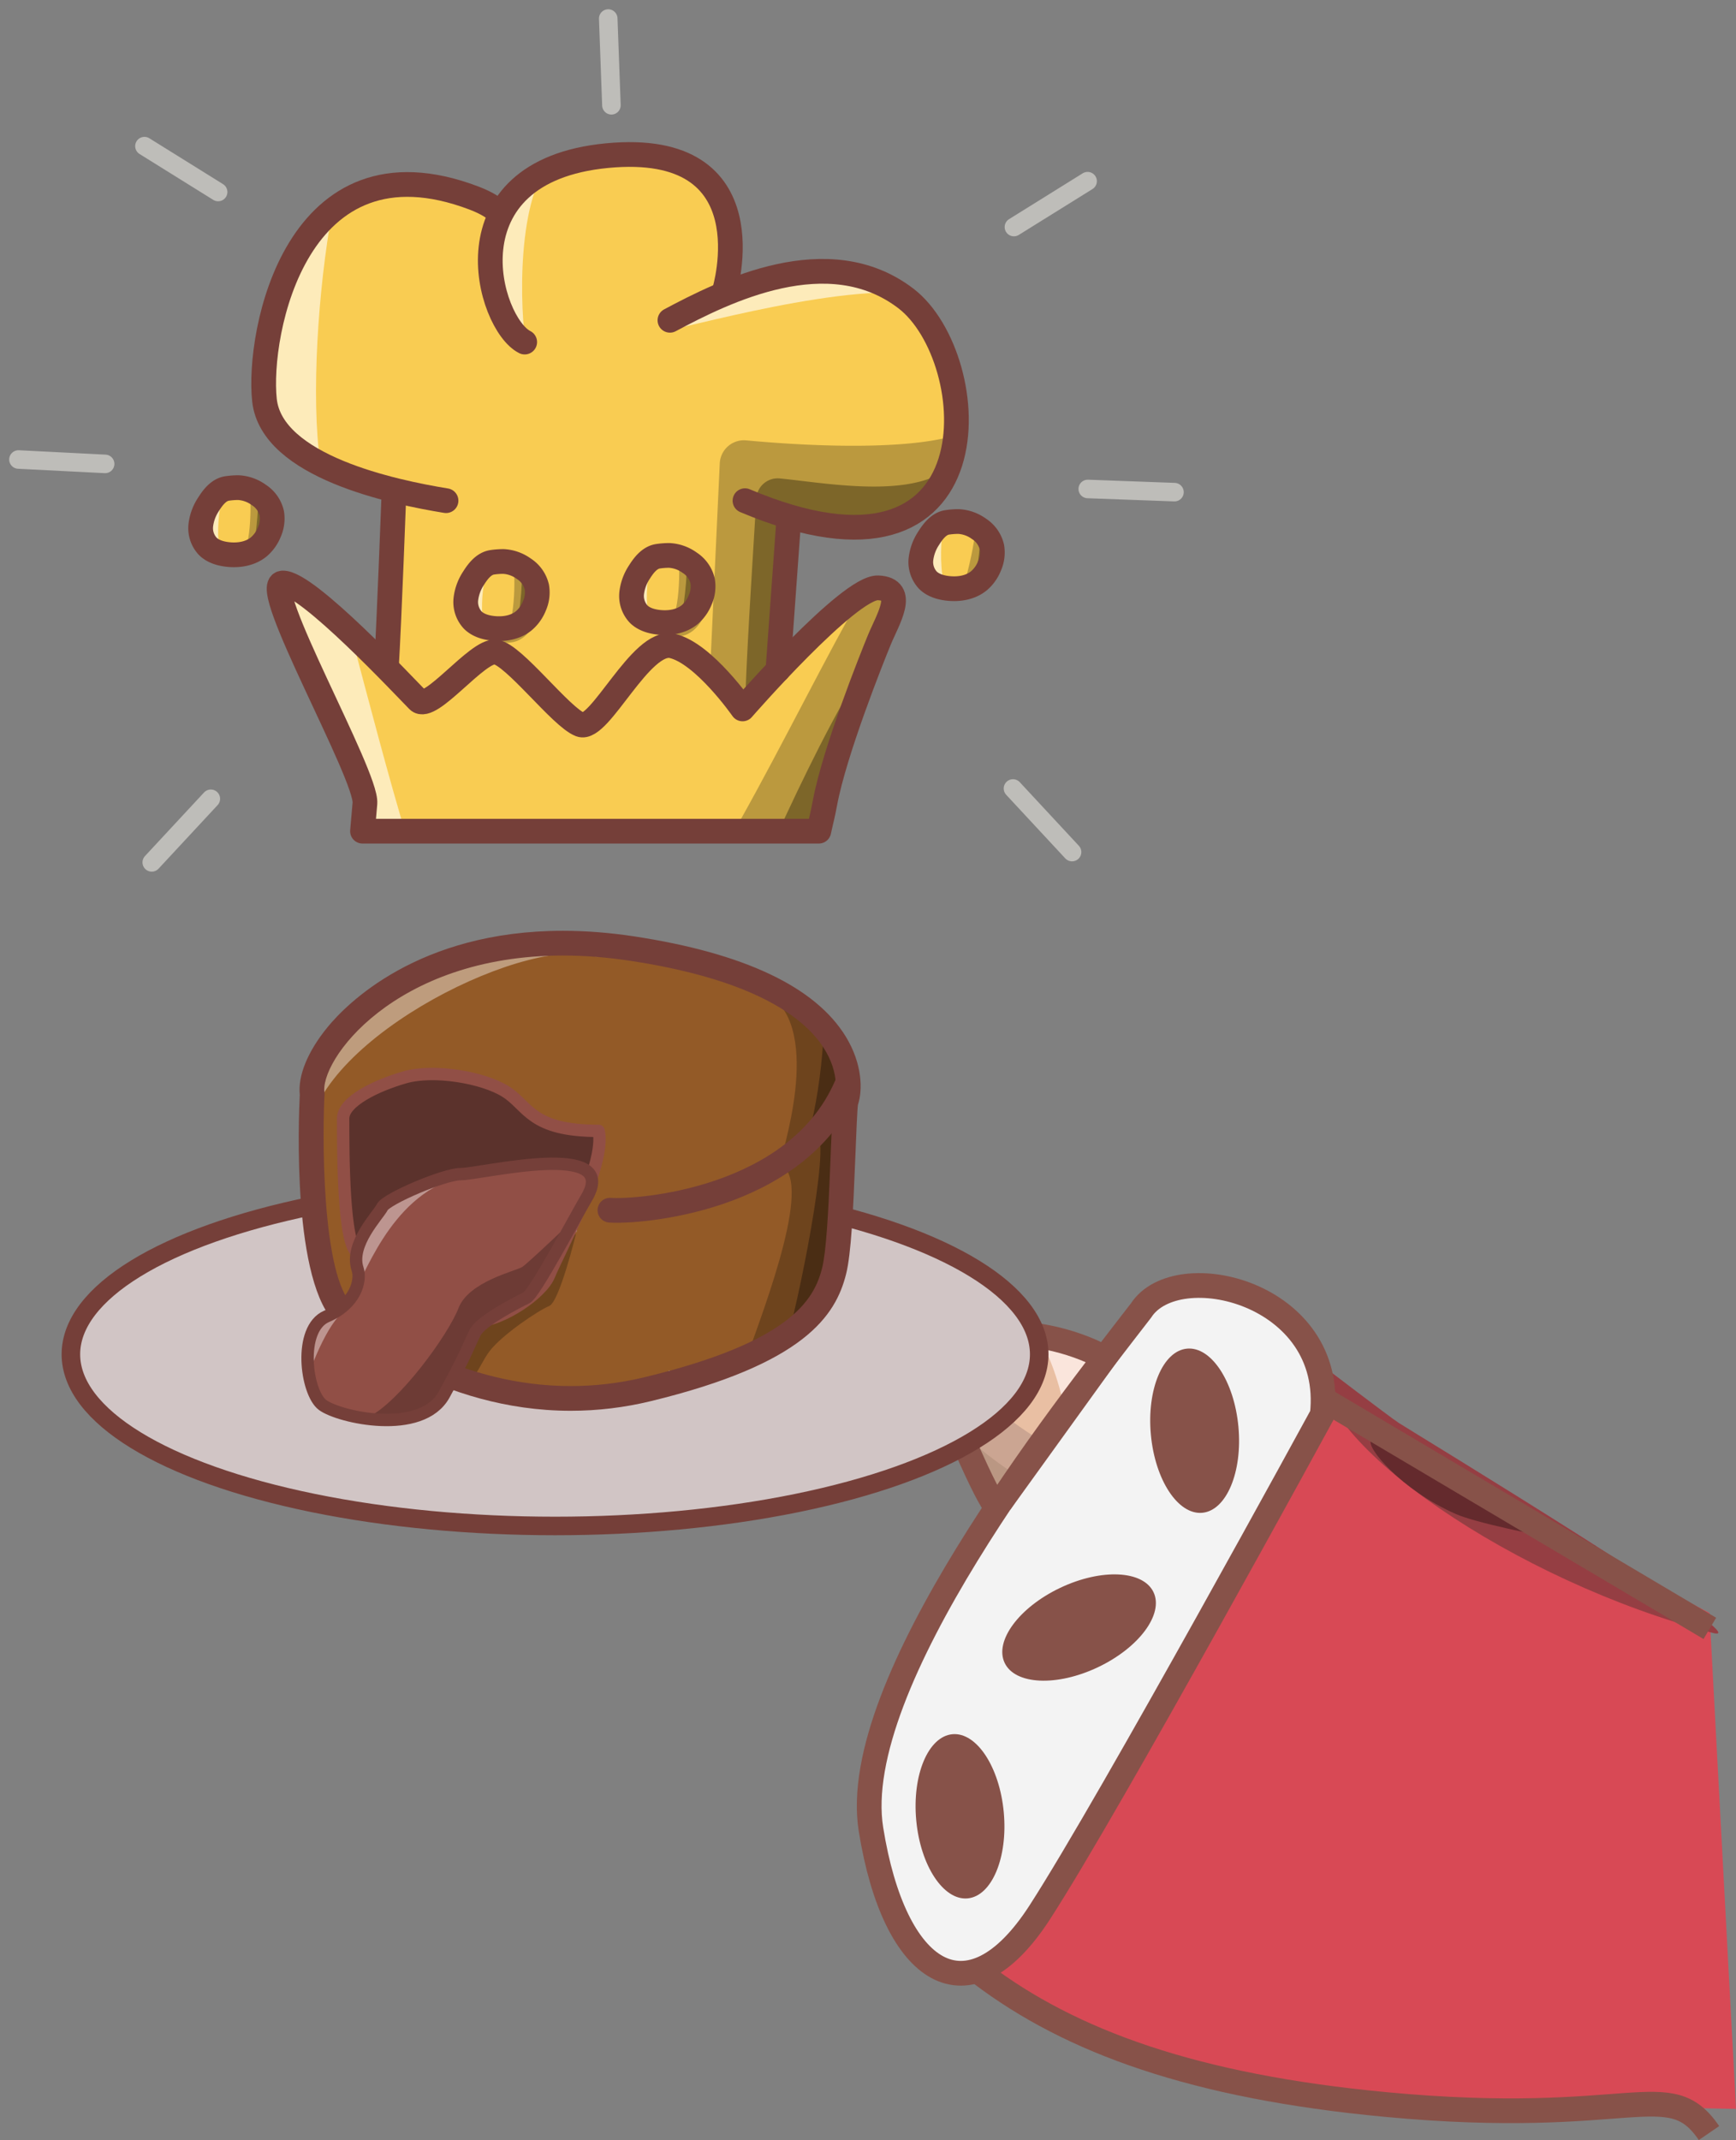 <svg xmlns="http://www.w3.org/2000/svg" xmlns:xlink="http://www.w3.org/1999/xlink" width="842.608" height="1038.454" viewBox="0 0 842.608 1038.454"><rect x="0" y="0" width="842.608" height="1038.454" fill="#808080" stroke="none"/><defs><clipPath id="a"><path d="M966.762,1464.678c6.929-3.1,13.164-.7,19.921-.529a16.734,16.734,0,0,1,15.867-1.512,22.631,22.631,0,0,1,13.186,6.152c8.173,7.649,16.5-5.642-3.542,29.382-.74,1.29-2.7,1.261-4.048,1.891a18.788,18.788,0,0,1-1.547,1.92l-.829.877a17.182,17.182,0,0,1-6.681,4.3l-.018.131a20.958,20.958,0,0,1-1.758,5.513,21.338,21.338,0,0,1-2.269,5.291c-9.913,16.47-26.433,37.821-34.47-6.912-.489-.8-.882-1.447-1.005-1.692a27.507,27.507,0,0,1-3.089-10.823c-.032-.285-.005-.574-.023-.861a38.306,38.306,0,0,1-1.2-3.831C952.634,1482.781,955.406,1469.764,966.762,1464.678Z" fill="none"/></clipPath><clipPath id="b"><ellipse cx="235" cy="83.296" rx="235" ry="83.296" transform="translate(526 1387.409)" fill="#d1c5c5" stroke="#753f39" stroke-miterlimit="10" stroke-width="9"/></clipPath><clipPath id="c"><path d="M1428.9,1102.082c5.679-15.644-4.134-33.974-16.523-44.434-7.28-10.752-19.006-18.247-31.626-23.412-18.455-7.555-38.33-10.549-58.073-12.449a15.39,15.39,0,0,0-6.614-1.649c-4.084-.1-8.173-.064-12.26.078-13.548-.753-27.231-.264-39.917,4.5a19.288,19.288,0,0,0-3.089,1.5c-2.107.519-4.208,1.059-6.3,1.643a14.124,14.124,0,0,0-1.495.512,26.526,26.526,0,0,0-10.44,2.246c-13.023-.729-24.481,6.453-32.064,16.663-.174.235-.318.483-.467.73a13.281,13.281,0,0,0-2.942.506,38.092,38.092,0,0,0-15.736,9.632c-1.6,1.544-3.089,3.206-4.67,4.773q-.827.822-1.689,1.61c.083-.144-1.382.93-2.008,1.279-5.995,3.339-8.569,10.808-6.768,17.2a7.14,7.14,0,0,0-2.385,1.945c-11.558,14.738-7.635,32.772-6,50.063,1.647,17.373,2.368,35.49,9.076,51.82,2.051,4.993,6.643,8.54,12.3,6.985,4.724-1.3,9.049-7.275,6.985-12.3-5.594-13.619-6.622-28.152-8-42.649-.722-7.61-1.508-15.218-2.156-22.835-.431-5.06-1.518-12.546,1.928-16.941a13.179,13.179,0,0,0,2.592-5.453,15.426,15.426,0,0,0,7.561-1.932,42.094,42.094,0,0,0,7.65-5.611,17.781,17.781,0,0,0,1.92-.3,110.106,110.106,0,0,1,55.72,2.57,16.431,16.431,0,0,0,6.681,8.8l.377.261a12.3,12.3,0,0,0,6.916,2.126c.567.368,1.131.738,1.7,1.1a39.445,39.445,0,0,0,9.787,4.527,58.515,58.515,0,0,0,11.374,1.72c1.473.132,2.992.141,4.46.35-.307.021,2.632.779.962.067a23.3,23.3,0,0,0,4.8,1.485,136.8,136.8,0,0,1,2.414,13.5,13.861,13.861,0,0,0-1.663,3.745c-1.754,6.384-3.616,12.752-5.306,19.157a10.582,10.582,0,0,0-2.5,3.439,44.481,44.481,0,0,0-3.153,10.326,14.049,14.049,0,0,0-2.818,2.191,32.836,32.836,0,0,0-9.305,18.066c-.49.72-.979,1.44-1.461,2.164a50.33,50.33,0,0,0-5.074,9.649c-.313.155-.618.334-.926.5a15.306,15.306,0,0,0-13.978.465c-7.1,3.807-13.654,8.1-18.486,14.668a26.035,26.035,0,0,0-4.55,10.012c-1.648,7.825,1.11,14.356,7.7,18.9a12.586,12.586,0,0,0,6.791,2.255,23.286,23.286,0,0,0,16.128,4.623c8.082-.66,16.154-1.5,24.228-2.255,8.99-.836,15.955-2.175,23.077-7.836a17.153,17.153,0,0,0,12.042.376,22.7,22.7,0,0,0,11.654-6.445,23.5,23.5,0,0,0,14.023,4.857,22.9,22.9,0,0,0,18.332-9.013,43.412,43.412,0,0,0,11.023-2.418c9.315-3.5,23.715-14.338,27.1-25.639a13.342,13.342,0,0,0,4.512-4.828c4.042-7.445,4.809-15.272,3.8-23.551-.166-1.366-1-8.121-.567-4.273-.16-1.415-.344-2.828-.425-4.25q-.089-1.378-.068-2.759c.143-.59.284-1.18.413-1.772,4.545-7.858,5.326-15.643,5.567-24.588.225-8.376.032-16.75-.474-25.111C1428.654,1102.665,1428.79,1102.387,1428.9,1102.082Z" fill="#935a27"/></clipPath><clipPath id="d"><path d="M1305.128,1142.521C1322,1114,1254.075,1131,1244,1131c-8,0-36,12-38,16s-16,18-12,30c1.9,5.692-1,17-15,23s-10,37-2,43,48,15,59-5,12-24,15-30,21-15,25-17S1299.941,1151.289,1305.128,1142.521Z" fill="#914f46" stroke="#753f39" stroke-miterlimit="10" stroke-width="6"/></clipPath><clipPath id="e"><path d="M970.592,1068.768a20.27,20.27,0,0,0-5.012-2.865,6.415,6.415,0,0,0-2.356-2.906c-4.59-3.216-11.621-1.28-14.212,3.574a6.133,6.133,0,0,0-.436,4.606,13.151,13.151,0,0,0-1.75,3.53,3.967,3.967,0,0,0-.617.569c-.146.172-.28.345-.411.517-3.322,1.884-5.285,5.643-2.753,9.77a5.965,5.965,0,0,0,2.133,2.073,7.542,7.542,0,0,0,.839,2.57c1.71,3.1,5.238,4.363,8.582,4.572,6.882.431,14.039-2.447,17.914-8.286C976.268,1080.834,976.181,1073.066,970.592,1068.768Z" fill="#f9cc52"/></clipPath><clipPath id="f"><path d="M625.611,1065.491a11.735,11.735,0,0,0-.964-8.978,9.4,9.4,0,0,0-1.157-1.584,10.45,10.45,0,0,0-2.7-3.312,11.7,11.7,0,0,0-3.807-2.086,9.872,9.872,0,0,1-1.462-1.848c-2-3.3-7.819-3.954-9.638,0-.217.472-.407.93-.581,1.384-5.168.1-9.71,2.473-11.313,8.521a5.142,5.142,0,0,0,.975,4.81,4.5,4.5,0,0,0,.595,4.094,7.231,7.231,0,0,0,.26,3.542,6.114,6.114,0,0,0,.108,2.747c1.536,5.588,9.541,7.06,14.223,5.227a9.449,9.449,0,0,0,1.039-.485,21.677,21.677,0,0,0,3.337-.552,5.141,5.141,0,0,0,3.944-.692,34.614,34.614,0,0,0,6.01-4.581A5.588,5.588,0,0,0,625.611,1065.491Z" fill="#f9cc52"/></clipPath><clipPath id="g"><path d="M921.038,1094.741a6.9,6.9,0,0,0-6.169,2.589,7.549,7.549,0,0,0-6.024,1.656,121.918,121.918,0,0,0-10.278,8.989,6.582,6.582,0,0,0-1.93,4.347,16.3,16.3,0,0,0-9.73,11.136c-.5.348-.986.718-1.465,1.117a74.465,74.465,0,0,0-8.039,7.845,13.315,13.315,0,0,0-4.611,3.311,29.409,29.409,0,0,0-5.181,7.714c-.644.688-1.323,1.34-2.026,1.968-3.019,2.7-6.315,5.126-9.506,7.626a78.28,78.28,0,0,0-7.715-8.834c-.6-.581-1.21-1.14-1.82-1.7-.005-.033-.009-.067-.014-.1a18.707,18.707,0,0,0-2.1-5.144,17.757,17.757,0,0,0-7.469-6.746,22.836,22.836,0,0,0-6.241-4.679,20.2,20.2,0,0,0-15.133-1.41,17.972,17.972,0,0,0-8.057,5.048,10.755,10.755,0,0,0-2.748,3.819,18.7,18.7,0,0,0-2.329,3.23,14.992,14.992,0,0,0-1.16,2.434,21.148,21.148,0,0,0-3.184,3.927c-1.968,3.049-3.727,6.2-5.657,9.264a12.32,12.32,0,0,0-6.748,3.983,71.078,71.078,0,0,1-5.252,6.043c-.371-.109-.746-.2-1.122-.287a15.846,15.846,0,0,0-8.226-7.113,26.078,26.078,0,0,0-9.827-9.485,22.036,22.036,0,0,0-12.868-11.37,12.224,12.224,0,0,0-1.75-2.038c-6.847-6.285-15.558-5.635-22.432,0-5.4,4.429-11.47,8.566-15.949,13.953-.381.458-.753.927-1.161,1.362-.017.019-.037.034-.054.053-.983.485-1.948,1.228-2.9,1.718-1.425.735-2.805,1.509-4.142,2.341-.268-.452-.555-.9-.87-1.354a66.66,66.66,0,0,0-6.59-8.244,19.352,19.352,0,0,0-5.9-4.166,20.272,20.272,0,0,0-4.921-4.135c-.052-.281-.1-.562-.152-.831-.385-2.207-1.839-4.161-4.079-4.31-4.565-.3-5.287-5.874-7.222-9.6-.36-.694-1.437-.55-2.153-.745a6.377,6.377,0,0,0-1.555-2.038,92.334,92.334,0,0,0-8.371-6.6,5.111,5.111,0,0,0-.876-.483c-1.99-2.081-4.063-4.1-6.06-6.152a6.573,6.573,0,0,0-3-1.834,12.056,12.056,0,0,0-2.2-1.662,1.721,1.721,0,0,0-.337-.172c-.177-.177-.342-.371-.494-.533l-.2-.207c-.125-.151-.328-.392-.379-.463-.064-.087-.123-.177-.187-.265-.2-2.774-4.812-3.295-7.507-3.909-3.746-.854-4.562-1.084-5.781,2.5-1.165,3.43.4,6.65,2.431,9.333a21.387,21.387,0,0,0,2.8,3.284c.49.43-.57,2.117-.042,2.505.847,2.26.96,3.6,1.763,5.874.531,3.113,3.812,5.653,5.438,8.5a6.666,6.666,0,0,0,.676.967c.3.82.6,1.638.888,2.459a7.937,7.937,0,0,0,1.685,2.78,13.535,13.535,0,0,0,.528,5.538,17.016,17.016,0,0,0,3.922,6.667,18.246,18.246,0,0,0,2.124,5.443c1.373,2.335,1.911,4.845,3.538,7.009.882,1.173,1.45,2.928,2.349,4.112-.012.355-.016,1.4,0,1.762.2,4.414,3.565,6.906,6.506,9.814l.343.508a68.4,68.4,0,0,0,6.788,18.494c.227.432-.953,1.3-.712,1.733.243,1.747.375,1.63,1.175,3.524.156.372-.177,1.414,0,1.763-.43.429,1.1.421.816,1.015-1.379,2.93.1,5.62-.946,8.763-1.633,4.908,5.908,5.546,9.317,4.13.116.074.224.157.346.224a8.231,8.231,0,0,0,6.2.873c.191.059.382.119.573.177a17.027,17.027,0,0,0,3.374.561,11.338,11.338,0,0,0,3.784-.552c.118-.037,1.621-.829,2.634-1.277a3.5,3.5,0,0,0,.4.182c1.566.614,3.872.251,5.456,0a31.656,31.656,0,0,1,5.695-.657c4.76.075,9.465,1.243,14.237,1.008,2.19-.108,4.578-1.03,6.692-1a13.372,13.372,0,0,1,2,.541,12.371,12.371,0,0,0,5.448-.125,5.74,5.74,0,0,0,2.458-1.232c1.871-.057,2.981,1.265,4.95.882,1.565-.306,1.4.991,2.937.587.264,0,.847-1.152,1.175-1.175-.191-.007,1.355.027,1.175,0h0c-.16-.078-.01-.1,0,0,.175,1.633,1.093.026,1.175,0,.3-.022.559,1.771.588,1.762-.149.045,1.365-1.177,1.175-1.174.723.157-.139,2.2.587,2.349,2.74.546,5.482-3.653,8.276-3.521,5.333.25,9.229,2.717,14.635,1.759,3.059,1.438,7.944-.884,11.825-.581,2.283.178,4.911,1.58,6.974.581,2.388-.1,3.57-.7,5.875-1.175,6.77,1.57,14.238,1.268,21.326.316,2.771-.372,5.308,1.375,8.047.859a18.173,18.173,0,0,0,12.924,0c.507-.048,1.682.646,2.35.587a46.883,46.883,0,0,0,5.288,0,12.832,12.832,0,0,0,5.287,0c.947-.126,1.432.765,2.35.588.883.008,2.056-.562,2.937-.588.042,0,.558,1.73.587-1.174.651.14.529,1.037,1.175,1.174,2.617.556,5.5-1.473,8.175-1.333a17.08,17.08,0,0,0,2.477-.1c.358-.033.653-.048.909-.057a15.729,15.729,0,0,0,5.53.117,6.174,6.174,0,0,0,5.094,2.366c5.632,0,7.616-5.667,5.953-9.661a14.94,14.94,0,0,0,2.306-7.118,12.963,12.963,0,0,0,2.272-5.117c.267-1.348.685-2.612,1.046-3.931.031-.114.058-.214.082-.306,1.285-2.776,2.533-5.564,3.722-8.383,2.3-5.451,2.87-11.383,4.732-17,.738-2.226,2.3-4.19,1.851-6.5,3.133-2.394,3.06-7.037,4.024-10.536,1.008-3.661,2.973-5.884,1.931-9.265a15.248,15.248,0,0,0,1.73-3.177,9.24,9.24,0,0,0,1.1-3.437,16.93,16.93,0,0,1,.828-3.472,25.656,25.656,0,0,0,2.275-5.189,6.531,6.531,0,0,0,.3-1.843q3.193-7.141,6.595-14.187C930.79,1099.862,926.927,1093.023,921.038,1094.741Zm-75.6,46.7c-.843-.943-1.293-2.148,0,0Z" fill="#f9cc52"/></clipPath><clipPath id="h"><path d="M958.926,1002.314a36.335,36.335,0,0,0-4.545-16.113c-.329-.622-.688-1.225-1.05-1.827-.165-.719-.314-1.445-.472-2.179a41.933,41.933,0,0,0-4.077-10.761c-2.683-5-6.829-9.363-10.94-13.259a75.691,75.691,0,0,0-13.555-10.558c-7.182-4.193-13.837-5.561-21.938-6.589l-6.95.934-.015.007a28.433,28.433,0,0,0-4.938-.048,110.04,110.04,0,0,0-17.112,2.673,94.164,94.164,0,0,0-21.536,8.355c-.38-.288-.761-.581-1.142-.863q-2.083-1.538-4.173-3.068a33.5,33.5,0,0,0,1.374-14.229,29.269,29.269,0,0,0,1.459-7.972,31.623,31.623,0,0,0-.853-8.7,21.3,21.3,0,0,0-.982-7.167,29.094,29.094,0,0,0-12.014-15.624c-5.107-3.491-10.038-7.139-16.172-8.763a34.045,34.045,0,0,0-12.115-1.126c-.171.017-.34.04-.511.059a40.03,40.03,0,0,0-10.862-2.214c-7.552-.542-17.718,1.934-24.512,6.864-.465.077-.929.152-1.395.234-8.333,1.474-15.5,5.946-21.8,11.393-2.584,2.236-4.909,4.722-7.433,7.01l-.014.008a25.914,25.914,0,0,0-11.8-1.313l1.982-.266a25.772,25.772,0,0,1-2.664.13c-5.078-1.316-9.829-3.567-14.727-5.492a50,50,0,0,0-8.333-2.564c-4.657-.942-9.675-1.824-14.47-1.5-11.282.751-21.453,4.746-29.539,12.831-1.937,1.937-3.571,4.137-5.312,6.238a32.536,32.536,0,0,0-10.917,9.825,34.8,34.8,0,0,0-8.639,9.129c-3.834,6.01-4.227,12.5-4.818,19.178-1.3,6.571-3.531,12.914-4.887,19.482-2.149,10.411-2.838,21.03-.061,31.422a47.055,47.055,0,0,0,22.275,28.686,97.8,97.8,0,0,0,26.586,9.658,128.591,128.591,0,0,0,13.027,2.133,7.147,7.147,0,0,0-.4,2.278c-.146,9.034-.293,18.084-1.242,27.076-.954,9.052-3.52,17.875-3.865,27a5.837,5.837,0,0,0,3.288,5.784,7.4,7.4,0,0,0-.215,9.5,41.71,41.71,0,0,1-1.692,10.438c-1.15,3.462,1.332,7.379,4.719,8.31.074.021.148.031.222.049.175.478.351.952.514,1.409a10.476,10.476,0,0,0,3.581,5.226,11.477,11.477,0,0,0,1.131.828c.331.342,1.487,1.582.731.589,2.134,2.8,5.92,4.567,9.244,2.424a6.935,6.935,0,0,0,1.168-.968,5.618,5.618,0,0,0,1.694-.891l20.3-15.375c2.569-1.946,5.141-3.96,7.847-5.713,1.554,1.181,3,2.588,4.6,3.711,3.885,2.741,7.836,5.394,11.753,8.09a5.13,5.13,0,0,0,.479.291,7.3,7.3,0,0,0,2.059,1.968c1.406.914,2.353,3.167,3.322,4.554a52.9,52.9,0,0,0,5.758,7.133,35.189,35.189,0,0,0,9.519,6.72c2.13,3.507,7.769,5.154,10.831,1.625l1.051-1.211a7.583,7.583,0,0,0,1.692-3.305c.088-.076.227-.2.5-.445.527-.488,1.041-.984,1.581-1.458q.4-.344.811-.67l.123-.092c2.685-2.063,5.584-3.924,7.972-6.345,2.814-2.853,3.9-5.774,5.563-9.319,1.568-3.34,5.214-5.923,7.452-8.844.024-.031.042-.064.066-.1a22.332,22.332,0,0,0,6.661-2.3,18.188,18.188,0,0,0,1.716-1.236c.09-.07.325-.226.567-.392a7.385,7.385,0,0,1,.734-.084,19.053,19.053,0,0,1,2.055.063,27.888,27.888,0,0,1,7.7,2.093c1.285.522,2.542,1.124,3.782,1.756.739.777,1.482,1.549,2.265,2.274.889.822,1.89,1.467,2.794,2.27.517.459-.385-.627.288.178a56.879,56.879,0,0,0,3.977,4.9c.623,1.024,1.281,2.028,2,3,.934,1.255,3.622,3.77,4.362,5.231.771,6.818,10.217,8.78,13.083,1.335a23.593,23.593,0,0,1,2.44-4.446,4.878,4.878,0,0,0,.3-.526c.107-.053.215-.1.321-.158a18.405,18.405,0,0,0,7.792-7.572c1.818-3.7,1.42-7.7.209-11.477.419-2.7.682-5.444,1.016-8.028a98.017,98.017,0,0,0,.058-26.239q3.342-13.314,5.806-26.829a43.217,43.217,0,0,0,11.082,2.008c2.788.586,5.581,1.135,8.382,1.6,5.593.926,10.877,1.633,16.316.923,6.422.978,13.836-.926,19.058-3.993a30.261,30.261,0,0,0,8.334-7.189,57.512,57.512,0,0,0,10.946-20.38,83.224,83.224,0,0,0,2.4-11.76,60.61,60.61,0,0,0,.83-9.671A29.994,29.994,0,0,0,958.926,1002.314Z" fill="#f9cc52"/></clipPath><clipPath id="i"><path d="M753.68,1102.127a11.739,11.739,0,0,0-.965-8.978,9.346,9.346,0,0,0-1.157-1.584,10.449,10.449,0,0,0-2.7-3.312,11.7,11.7,0,0,0-3.807-2.086,9.874,9.874,0,0,1-1.462-1.848c-2-3.3-7.819-3.954-9.638,0-.217.472-.407.93-.581,1.384-5.168.1-9.71,2.473-11.313,8.521a5.142,5.142,0,0,0,.975,4.81,4.5,4.5,0,0,0,.595,4.094,7.229,7.229,0,0,0,.26,3.542,6.114,6.114,0,0,0,.108,2.747c1.536,5.588,9.541,7.06,14.223,5.228a9.766,9.766,0,0,0,1.04-.486,21.713,21.713,0,0,0,3.336-.551,5.146,5.146,0,0,0,3.944-.693,34.578,34.578,0,0,0,6.01-4.581A5.59,5.59,0,0,0,753.68,1102.127Z" fill="#f9cc52"/></clipPath><clipPath id="j"><path d="M833.68,1097.127a11.739,11.739,0,0,0-.965-8.978,9.346,9.346,0,0,0-1.157-1.584,10.449,10.449,0,0,0-2.7-3.312,11.7,11.7,0,0,0-3.807-2.086,9.874,9.874,0,0,1-1.462-1.848c-2-3.3-7.819-3.954-9.638,0-.217.472-.407.93-.581,1.384-5.168.1-9.71,2.473-11.313,8.521a5.142,5.142,0,0,0,.975,4.81,4.5,4.5,0,0,0,.595,4.094,7.229,7.229,0,0,0,.26,3.542,6.114,6.114,0,0,0,.108,2.747c1.536,5.588,9.541,7.06,14.223,5.228a9.766,9.766,0,0,0,1.04-.486,21.713,21.713,0,0,0,3.336-.551,5.146,5.146,0,0,0,3.944-.693,34.578,34.578,0,0,0,6.01-4.581A5.59,5.59,0,0,0,833.68,1097.127Z" fill="#f9cc52"/></clipPath></defs><g transform="translate(-495.592 -809.528)"><g transform="translate(4 -4)"><path d="M1125.739,1492.867c-10.032,21.454-149.194,257.032-157.089,271.845s36.067,30.1,36.067,30.1,113.313,43.571,155.038,42.183,129.936-2.383,138.7-1.4,35.749,1.253,35.749,1.253l-12.86-240.616Z" fill="#d84955"/><path d="M971.434,1554.85c14.865-27.481,29.922-56.561,49.959-80.689,15.242-18.36,35.851-33.8,60.43-35.187,18.215-1.028,36.9,11.159,48.465,25.823,4.7,5.967,1.755,16.607-.945,25.658a21,21,0,0,1-4.428,20.531c-14.6,17.088-25.062,39.222-36.164,60-.42,1.11-.885,2.189-1.311,3.292l.041.01c-.2.483-.415.955-.623,1.429a322.027,322.027,0,0,1-44.478,79.041c-5.214,12.539-10.1,25.342-15.964,37.58-6.742,14.085-17.613,23.554-26.081,36.493-10.088,15.4-17.547,40.651-37.742,45.481-7.227,1.73-15.519.419-20.811-5.266-36.939-39.651-32.364-90.216-13.083-136.589C939.767,1605.854,957.643,1580.35,971.434,1554.85Z" fill="#f3f3f3"/><path d="M966.762,1464.678c6.929-3.1,13.164-.7,19.921-.529a16.734,16.734,0,0,1,15.867-1.512,22.631,22.631,0,0,1,13.186,6.152c8.173,7.649,16.5-5.642-3.542,29.382-.74,1.29-2.7,1.261-4.048,1.891a18.788,18.788,0,0,1-1.547,1.92l-.829.877a17.182,17.182,0,0,1-6.681,4.3l-.018.131a20.958,20.958,0,0,1-1.758,5.513,21.338,21.338,0,0,1-2.269,5.291c-9.913,16.47-26.433,37.821-34.47-6.912-.489-.8-.882-1.447-1.005-1.692a27.507,27.507,0,0,1-3.089-10.823c-.032-.285-.005-.574-.023-.861a38.306,38.306,0,0,1-1.2-3.831C952.634,1482.781,955.406,1469.764,966.762,1464.678Z" fill="#e9bfa3"/><g clip-path="url(#a)"><path d="M1013.125,1519.62c-7.8-40.911-14.037-62.658-37.354-75.586s10.343-18.654,24.331-10.9,31.121,53.839,31.121,53.839Z" fill="#fae5dc"/><path d="M1022.452,1524.792c-21.239-5.68-74.616-41.373-73.6-65.2s-14.456,59.055-14.456,59.055l65.289,36.2Z" fill="#cba592"/><path d="M1002.781,1538.275c-25.9-8.268-64.781-48.114-64.781-48.114l.553,42.988,56.469,19.118Z" fill="#ba9783"/></g><path d="M972.421,1774.473c-3.412,38.026,94.37,105.41,190.451,130.492,26.547,6.93-147.7-98.827-152.336-101.87S972.421,1774.473,972.421,1774.473Z" transform="translate(160 -299.081)" fill="#953e43"/><path d="M1106.422,1841.894c-32.171-5.841-59.166-11.729-68.182-15.679-26.295-11.519-44.2-32.8-41.087-35.9.569-.563,58.172,27.078,58.172,27.078S1061.122,1826.736,1106.422,1841.894Z" transform="translate(160 -278)" fill="#642a2d"/><ellipse cx="21.334" cy="40" rx="21.334" ry="40" transform="translate(1046.491 1469.928) rotate(-5.318)" fill="#875249"/><ellipse cx="39.992" cy="21.33" rx="39.992" ry="21.33" transform="translate(970.074 1601.164) rotate(-25.391)" fill="#875249"/><ellipse cx="21.334" cy="40" rx="21.334" ry="40" transform="translate(932.602 1657.034) rotate(-5.318)" fill="#875249"/><line x1="185.127" y1="109.716" transform="translate(1136.373 1493.988)" fill="none" stroke="#875249" stroke-miterlimit="9.996" stroke-width="12"/><path d="M967.693,1771.2c43.778,33.156,103.748,54.811,196.465,63.539,120.036,11.3,137.3-14.8,156.943,13.853" fill="none" stroke="#875249" stroke-miterlimit="9.996" stroke-width="12"/><path d="M1045.418,1449.446C1006.2,1500.279,903,1630.4,914.341,1701.238s47.164,94.007,81.91,40.274,137.136-241.531,137.136-241.531C1139.96,1440.729,1062.793,1422.575,1045.418,1449.446Z" fill="none" stroke="#875249" stroke-miterlimit="9.996" stroke-width="12"/><path d="M977.154,1542.973c-.026-.229-.046-.369-.046-.369l50.647-70.252c-31.2-17.117-95.429-22.244-71.558,33.673,9.9,23.191,15.18,33.434,17.981,37.486" fill="none" stroke="#875249" stroke-miterlimit="9.996" stroke-width="12"/><ellipse cx="235" cy="83.296" rx="235" ry="83.296" transform="translate(526 1387.409)" fill="#d1c5c5"/><ellipse cx="235" cy="83.296" rx="235" ry="83.296" transform="translate(526 1387.409)" fill="none" stroke="#753f39" stroke-miterlimit="10" stroke-width="9"/><g transform="translate(-528.859 252.274)"><path d="M1428.9,1102.082c5.679-15.644-4.134-33.974-16.523-44.434-7.28-10.752-19.006-18.247-31.626-23.412-18.455-7.555-38.33-10.549-58.073-12.449a15.39,15.39,0,0,0-6.614-1.649c-4.084-.1-8.173-.064-12.26.078-13.548-.753-27.231-.264-39.917,4.5a19.288,19.288,0,0,0-3.089,1.5c-2.107.519-4.208,1.059-6.3,1.643a14.124,14.124,0,0,0-1.495.512,26.526,26.526,0,0,0-10.44,2.246c-13.023-.729-24.481,6.453-32.064,16.663-.174.235-.318.483-.467.73a13.281,13.281,0,0,0-2.942.506,38.092,38.092,0,0,0-15.736,9.632c-1.6,1.544-3.089,3.206-4.67,4.773q-.827.822-1.689,1.61c.083-.144-1.382.93-2.008,1.279-5.995,3.339-8.569,10.808-6.768,17.2a7.14,7.14,0,0,0-2.385,1.945c-11.558,14.738-7.635,32.772-6,50.063,1.647,17.373,2.368,35.49,9.076,51.82,2.051,4.993,6.643,8.54,12.3,6.985,4.724-1.3,9.049-7.275,6.985-12.3-5.594-13.619-6.622-28.152-8-42.649-.722-7.61-1.508-15.218-2.156-22.835-.431-5.06-1.518-12.546,1.928-16.941a13.179,13.179,0,0,0,2.592-5.453,15.426,15.426,0,0,0,7.561-1.932,42.094,42.094,0,0,0,7.65-5.611,17.781,17.781,0,0,0,1.92-.3,110.106,110.106,0,0,1,55.72,2.57,16.431,16.431,0,0,0,6.681,8.8l.377.261a12.3,12.3,0,0,0,6.916,2.126c.567.368,1.131.738,1.7,1.1a39.445,39.445,0,0,0,9.787,4.527,58.515,58.515,0,0,0,11.374,1.72c1.473.132,2.992.141,4.46.35-.307.021,2.632.779.962.067a23.3,23.3,0,0,0,4.8,1.485,136.8,136.8,0,0,1,2.414,13.5,13.861,13.861,0,0,0-1.663,3.745c-1.754,6.384-3.616,12.752-5.306,19.157a10.582,10.582,0,0,0-2.5,3.439,44.481,44.481,0,0,0-3.153,10.326,14.049,14.049,0,0,0-2.818,2.191,32.836,32.836,0,0,0-9.305,18.066c-.49.72-.979,1.44-1.461,2.164a50.33,50.33,0,0,0-5.074,9.649c-.313.155-.618.334-.926.5a15.306,15.306,0,0,0-13.978.465c-7.1,3.807-13.654,8.1-18.486,14.668a26.035,26.035,0,0,0-4.55,10.012c-1.648,7.825,1.11,14.356,7.7,18.9a12.586,12.586,0,0,0,6.791,2.255,23.286,23.286,0,0,0,16.128,4.623c8.082-.66,16.154-1.5,24.228-2.255,8.99-.836,15.955-2.175,23.077-7.836a17.153,17.153,0,0,0,12.042.376,22.7,22.7,0,0,0,11.654-6.445,23.5,23.5,0,0,0,14.023,4.857,22.9,22.9,0,0,0,18.332-9.013,43.412,43.412,0,0,0,11.023-2.418c9.315-3.5,23.715-14.338,27.1-25.639a13.342,13.342,0,0,0,4.512-4.828c4.042-7.445,4.809-15.272,3.8-23.551-.166-1.366-1-8.121-.567-4.273-.16-1.415-.344-2.828-.425-4.25q-.089-1.378-.068-2.759c.143-.59.284-1.18.413-1.772,4.545-7.858,5.326-15.643,5.567-24.588.225-8.376.032-16.75-.474-25.111C1428.654,1102.665,1428.79,1102.387,1428.9,1102.082Z" fill="#935a27"/><g clip-path="url(#c)"><path d="M1381,1225c12-33,34.8-93.055,17.4-99.028C1428.6,1103.028,1443,1114,1443,1114l-21,107Z" fill="#6e441d"/><path d="M1402.251,1211.419C1407,1198,1424,1115,1417,1112s18-13,18-13l2,59-34.749,53.419" fill="#4a2d14"/><path d="M1399,1126c3-12,22-73-11-85s53,8,53,8l-9.841,44.587L1399,1126" fill="#6e441d"/><path d="M1411,1116c6-11,13-65,7-75s29,35,29,35l-36,40" fill="#4a2d14"/><path d="M1240.087,1230.448C1251,1235,1252,1225,1258,1217s24-20,29-22,13-35,13-35l-6.833,3.9-19.707,28.383L1251,1208l-10.913,22.448" fill="#6e441d"/><path d="M1311,1026c-31-13-136,38-141,86-3.033,29.117-9-44-9-44l91-67Z" fill="#be9c7d"/></g><path d="M1300.023,1107.665a41.333,41.333,0,0,1-18.33-1.5,17.35,17.35,0,0,0-5.016-2.2q-.8-.871-1.63-1.672a11.1,11.1,0,0,0-4.494-7.211c-20.339-13.779-46.924-14.78-68.73-3.966a8.123,8.123,0,0,0-3.189,2.839,17.118,17.118,0,0,0-3.878,2.233,13.869,13.869,0,0,0-5.856,11.524,12.054,12.054,0,0,0,.9,4.021,12.7,12.7,0,0,0-.422,6.207c-.051,7.9-.6,15.813-.152,23.7,2.776,49.358,10.813,12.767,17.071,7.071a59.689,59.689,0,0,1,20.82-12.305l14,.351a9.255,9.255,0,0,0,7.549-3.873c9.214,1.209,18.567.042,28.172-1.555a8.579,8.579,0,0,0,5.588-4.047,50.962,50.962,0,0,1,12.151,3.961c7.13,3.373,14.407-.74,15.048-8.635q.2-2.472.4-4.945C1310.423,1112.726,1305.093,1107.044,1300.023,1107.665Z" fill="#5b322c"/><g fill="none" stroke-linecap="round" stroke-linejoin="round"><path d="M1178,1092c-1,16-2,89,14,103s71.5,51.5,141.5,34.5,82-37,86-53,4-77,6-83,6-50-99-66S1174.5,1074.5,1178,1092Z" stroke="none"/><path d="M 1293.677 1024.922 C 1211.689 1024.921 1174.888 1076.442 1178 1092 C 1177 1108 1176 1181 1192 1195 C 1205.138 1206.495 1244.914 1233.838 1297.475 1233.838 C 1308.927 1233.838 1320.977 1232.541 1333.5 1229.5 C 1403.5 1212.5 1415.5 1192.5 1419.5 1176.5 C 1423.5 1160.5 1423.5 1099.5 1425.5 1093.5 C 1427.5 1087.5 1431.5 1043.5 1326.5 1027.5 C 1314.849 1025.725 1303.91 1024.922 1293.677 1024.922 M 1293.675 1012.922 C 1293.675 1012.922 1293.675 1012.922 1293.675 1012.922 C 1304.833 1012.922 1316.485 1013.835 1328.308 1015.637 C 1381.67 1023.768 1416.216 1040.135 1430.985 1064.284 C 1439.06 1077.487 1439.21 1090.318 1436.884 1097.295 C 1436.537 1099.358 1436.009 1112.589 1435.585 1123.22 C 1434.552 1149.119 1433.569 1169.702 1431.142 1179.41 C 1426.045 1199.798 1410.795 1223.077 1336.332 1241.161 C 1323.554 1244.264 1310.481 1245.838 1297.475 1245.838 C 1233.718 1245.838 1188.988 1208.31 1184.098 1204.031 C 1162.075 1184.76 1165.386 1103.693 1165.954 1092.523 C 1164.966 1083.275 1169.81 1071.428 1179.466 1059.649 C 1188.453 1048.688 1223.247 1012.922 1293.675 1012.922 Z" stroke="none" fill="#753f39"/></g><path d="M1316.5,1148.5c13,1,90.318-4.3,114.659-60.152" fill="none" stroke="#753f39" stroke-linecap="round" stroke-linejoin="round" stroke-width="12"/><path d="M1252.309,1202.314c11.592-.339,31.065-13.249,34.691-22.314,4-10,28-54,24-70-33,0-34-12-45-19s-35-11-49-7-30,11.754-30,20c0,16,0,62,7,65" fill="none" stroke="#914f46" stroke-linejoin="round" stroke-width="6"/><path d="M1305.128,1142.521C1322,1114,1254.075,1131,1244,1131c-8,0-36,12-38,16s-16,18-12,30c1.9,5.692-1,17-15,23s-10,37-2,43,48,15,59-5,12-24,15-30,21-15,25-17S1299.941,1151.289,1305.128,1142.521Z" fill="#914f46"/><g clip-path="url(#d)"><path d="M1199,1249c15-7,39-40,44-53s28-18,31-20,26.849-24.7,29.424-27.353S1287,1195,1287,1195l-66,83-22-29" fill="#6d3b35"/><path d="M1166,1238c8-19,13-35,25-44C1162.219,1180.818,1166,1238,1166,1238Z" fill="#bd9590"/><path d="M1194,1185c7-13,23-54,62-54-22-7-67.109,15.138-67.109,15.138L1194,1185" fill="#bd9590"/></g><path d="M1305.128,1142.521C1322,1114,1254.075,1131,1244,1131c-8,0-36,12-38,16s-16,18-12,30c1.9,5.692-1,17-15,23s-10,37-2,43,48,15,59-5,12-24,15-30,21-15,25-17S1299.941,1151.289,1305.128,1142.521Z" fill="none" stroke="#753f39" stroke-miterlimit="10" stroke-width="6"/></g></g><path d="M970.592,1068.768a20.27,20.27,0,0,0-5.012-2.865,6.415,6.415,0,0,0-2.356-2.906c-4.59-3.216-11.621-1.28-14.212,3.574a6.133,6.133,0,0,0-.436,4.606,13.151,13.151,0,0,0-1.75,3.53,3.967,3.967,0,0,0-.617.569c-.146.172-.28.345-.411.517-3.322,1.884-5.285,5.643-2.753,9.77a5.965,5.965,0,0,0,2.133,2.073,7.542,7.542,0,0,0,.839,2.57c1.71,3.1,5.238,4.363,8.582,4.572,6.882.431,14.039-2.447,17.914-8.286C976.268,1080.834,976.181,1073.066,970.592,1068.768Z" fill="#f9cc52"/><g clip-path="url(#e)"><path d="M958,1101c-9-8-5-40-3-44s-19,18-19,18Z" fill="#fdebba"/><path d="M958,1109c5-10,13-42,11-50s31,15,31,15l-19,35Z" fill="#bb993e"/><path d="M966,1103c2-5,7-31,5-42s31,10,31,10l-36,34Z" fill="#7d6629"/></g><path d="M625.611,1065.491a11.735,11.735,0,0,0-.964-8.978,9.4,9.4,0,0,0-1.157-1.584,10.45,10.45,0,0,0-2.7-3.312,11.7,11.7,0,0,0-3.807-2.086,9.872,9.872,0,0,1-1.462-1.848c-2-3.3-7.819-3.954-9.638,0-.217.472-.407.93-.581,1.384-5.168.1-9.71,2.473-11.313,8.521a5.142,5.142,0,0,0,.975,4.81,4.5,4.5,0,0,0,.595,4.094,7.231,7.231,0,0,0,.26,3.542,6.114,6.114,0,0,0,.108,2.747c1.536,5.588,9.541,7.06,14.223,5.227a9.449,9.449,0,0,0,1.039-.485,21.677,21.677,0,0,0,3.337-.552,5.141,5.141,0,0,0,3.944-.692,34.614,34.614,0,0,0,6.01-4.581A5.588,5.588,0,0,0,625.611,1065.491Z" fill="#f9cc52"/><g clip-path="url(#f)"><path d="M606,1042c-5,12-7,37,0,41C590,1081,593,1050,606,1042Z" fill="#fdebba"/><path d="M614.53,1076.971C618,1068,618,1044,615,1039s24,35,24,35l-24.47,2.971" fill="#bb993e"/><path d="M618,1079c2-10,4-28,2-33s19,17,19,17l-14,21Z" fill="#7d6629"/></g><path d="M752.606,1210.11c.067,0,.132,0,.2,0l-.052-.011Z" fill="#f9cc52"/><path d="M921.038,1094.741a6.9,6.9,0,0,0-6.169,2.589,7.549,7.549,0,0,0-6.024,1.656,121.918,121.918,0,0,0-10.278,8.989,6.582,6.582,0,0,0-1.93,4.347,16.3,16.3,0,0,0-9.73,11.136c-.5.348-.986.718-1.465,1.117a74.465,74.465,0,0,0-8.039,7.845,13.315,13.315,0,0,0-4.611,3.311,29.409,29.409,0,0,0-5.181,7.714c-.644.688-1.323,1.34-2.026,1.968-3.019,2.7-6.315,5.126-9.506,7.626a78.28,78.28,0,0,0-7.715-8.834c-.6-.581-1.21-1.14-1.82-1.7-.005-.033-.009-.067-.014-.1a18.707,18.707,0,0,0-2.1-5.144,17.757,17.757,0,0,0-7.469-6.746,22.836,22.836,0,0,0-6.241-4.679,20.2,20.2,0,0,0-15.133-1.41,17.972,17.972,0,0,0-8.057,5.048,10.755,10.755,0,0,0-2.748,3.819,18.7,18.7,0,0,0-2.329,3.23,14.992,14.992,0,0,0-1.16,2.434,21.148,21.148,0,0,0-3.184,3.927c-1.968,3.049-3.727,6.2-5.657,9.264a12.32,12.32,0,0,0-6.748,3.983,71.078,71.078,0,0,1-5.252,6.043c-.371-.109-.746-.2-1.122-.287a15.846,15.846,0,0,0-8.226-7.113,26.078,26.078,0,0,0-9.827-9.485,22.036,22.036,0,0,0-12.868-11.37,12.224,12.224,0,0,0-1.75-2.038c-6.847-6.285-15.558-5.635-22.432,0-5.4,4.429-11.47,8.566-15.949,13.953-.381.458-.753.927-1.161,1.362-.017.019-.037.034-.054.053-.983.485-1.948,1.228-2.9,1.718-1.425.735-2.805,1.509-4.142,2.341-.268-.452-.555-.9-.87-1.354a66.66,66.66,0,0,0-6.59-8.244,19.352,19.352,0,0,0-5.9-4.166,20.272,20.272,0,0,0-4.921-4.135c-.052-.281-.1-.562-.152-.831-.385-2.207-1.839-4.161-4.079-4.31-4.565-.3-5.287-5.874-7.222-9.6-.36-.694-1.437-.55-2.153-.745a6.377,6.377,0,0,0-1.555-2.038,92.334,92.334,0,0,0-8.371-6.6,5.111,5.111,0,0,0-.876-.483c-1.99-2.081-4.063-4.1-6.06-6.152a6.573,6.573,0,0,0-3-1.834,12.056,12.056,0,0,0-2.2-1.662,1.721,1.721,0,0,0-.337-.172c-.177-.177-.342-.371-.494-.533l-.2-.207c-.125-.151-.328-.392-.379-.463-.064-.087-.123-.177-.187-.265-.2-2.774-4.812-3.295-7.507-3.909-3.746-.854-4.562-1.084-5.781,2.5-1.165,3.43.4,6.65,2.431,9.333a21.387,21.387,0,0,0,2.8,3.284c.49.43-.57,2.117-.042,2.505.847,2.26.96,3.6,1.763,5.874.531,3.113,3.812,5.653,5.438,8.5a6.666,6.666,0,0,0,.676.967c.3.82.6,1.638.888,2.459a7.937,7.937,0,0,0,1.685,2.78,13.535,13.535,0,0,0,.528,5.538,17.016,17.016,0,0,0,3.922,6.667,18.246,18.246,0,0,0,2.124,5.443c1.373,2.335,1.911,4.845,3.538,7.009.882,1.173,1.45,2.928,2.349,4.112-.012.355-.016,1.4,0,1.762.2,4.414,3.565,6.906,6.506,9.814l.343.508a68.4,68.4,0,0,0,6.788,18.494c.227.432-.953,1.3-.712,1.733.243,1.747.375,1.63,1.175,3.524.156.372-.177,1.414,0,1.763-.43.429,1.1.421.816,1.015-1.379,2.93.1,5.62-.946,8.763-1.633,4.908,5.908,5.546,9.317,4.13.116.074.224.157.346.224a8.231,8.231,0,0,0,6.2.873c.191.059.382.119.573.177a17.027,17.027,0,0,0,3.374.561,11.338,11.338,0,0,0,3.784-.552c.118-.037,1.621-.829,2.634-1.277a3.5,3.5,0,0,0,.4.182c1.566.614,3.872.251,5.456,0a31.656,31.656,0,0,1,5.695-.657c4.76.075,9.465,1.243,14.237,1.008,2.19-.108,4.578-1.03,6.692-1a13.372,13.372,0,0,1,2,.541,12.371,12.371,0,0,0,5.448-.125,5.74,5.74,0,0,0,2.458-1.232c1.871-.057,2.981,1.265,4.95.882,1.565-.306,1.4.991,2.937.587.264,0,.847-1.152,1.175-1.175-.191-.007,1.355.027,1.175,0h0c-.16-.078-.01-.1,0,0,.175,1.633,1.093.026,1.175,0,.3-.022.559,1.771.588,1.762-.149.045,1.365-1.177,1.175-1.174.723.157-.139,2.2.587,2.349,2.74.546,5.482-3.653,8.276-3.521,5.333.25,9.229,2.717,14.635,1.759,3.059,1.438,7.944-.884,11.825-.581,2.283.178,4.911,1.58,6.974.581,2.388-.1,3.57-.7,5.875-1.175,6.77,1.57,14.238,1.268,21.326.316,2.771-.372,5.308,1.375,8.047.859a18.173,18.173,0,0,0,12.924,0c.507-.048,1.682.646,2.35.587a46.883,46.883,0,0,0,5.288,0,12.832,12.832,0,0,0,5.287,0c.947-.126,1.432.765,2.35.588.883.008,2.056-.562,2.937-.588.042,0,.558,1.73.587-1.174.651.14.529,1.037,1.175,1.174,2.617.556,5.5-1.473,8.175-1.333a17.08,17.08,0,0,0,2.477-.1c.358-.033.653-.048.909-.057a15.729,15.729,0,0,0,5.53.117,6.174,6.174,0,0,0,5.094,2.366c5.632,0,7.616-5.667,5.953-9.661a14.94,14.94,0,0,0,2.306-7.118,12.963,12.963,0,0,0,2.272-5.117c.267-1.348.685-2.612,1.046-3.931.031-.114.058-.214.082-.306,1.285-2.776,2.533-5.564,3.722-8.383,2.3-5.451,2.87-11.383,4.732-17,.738-2.226,2.3-4.19,1.851-6.5,3.133-2.394,3.06-7.037,4.024-10.536,1.008-3.661,2.973-5.884,1.931-9.265a15.248,15.248,0,0,0,1.73-3.177,9.24,9.24,0,0,0,1.1-3.437,16.93,16.93,0,0,1,.828-3.472,25.656,25.656,0,0,0,2.275-5.189,6.531,6.531,0,0,0,.3-1.843q3.193-7.141,6.595-14.187C930.79,1099.862,926.927,1093.023,921.038,1094.741Zm-75.6,46.7c-.843-.943-1.293-2.148,0,0Z" fill="#f9cc52"/><g clip-path="url(#g)"><path d="M923.071,1083.617c-21.149,28.2-85.183,169.19-100.457,168.015s75.2-27.023,75.2-27.023L936.583,1098.3Z" fill="#bb993e"/><path d="M658.711,1090.666c4.112,12.337,37.01,145.1,42.3,145.1s-35.248-7.637-35.248-7.637.587,32.31-18.8-22.912L627.575,1150l-21.736-56.985v-11.162Z" fill="#fdebba"/><path d="M860.8,1242.233c0-1.763,48.759-113.969,68.733-126.306S898.4,1238.121,898.4,1238.121Z" fill="#7d6629"/></g><path d="M958.926,1002.314a36.335,36.335,0,0,0-4.545-16.113c-.329-.622-.688-1.225-1.05-1.827-.165-.719-.314-1.445-.472-2.179a41.933,41.933,0,0,0-4.077-10.761c-2.683-5-6.829-9.363-10.94-13.259a75.691,75.691,0,0,0-13.555-10.558c-7.182-4.193-13.837-5.561-21.938-6.589l-6.95.934-.015.007a28.433,28.433,0,0,0-4.938-.048,110.04,110.04,0,0,0-17.112,2.673,94.164,94.164,0,0,0-21.536,8.355c-.38-.288-.761-.581-1.142-.863q-2.083-1.538-4.173-3.068a33.5,33.5,0,0,0,1.374-14.229,29.269,29.269,0,0,0,1.459-7.972,31.623,31.623,0,0,0-.853-8.7,21.3,21.3,0,0,0-.982-7.167,29.094,29.094,0,0,0-12.014-15.624c-5.107-3.491-10.038-7.139-16.172-8.763a34.045,34.045,0,0,0-12.115-1.126c-.171.017-.34.04-.511.059a40.03,40.03,0,0,0-10.862-2.214c-7.552-.542-17.718,1.934-24.512,6.864-.465.077-.929.152-1.395.234-8.333,1.474-15.5,5.946-21.8,11.393-2.584,2.236-4.909,4.722-7.433,7.01l-.014.008a25.914,25.914,0,0,0-11.8-1.313l1.982-.266a25.772,25.772,0,0,1-2.664.13c-5.078-1.316-9.829-3.567-14.727-5.492a50,50,0,0,0-8.333-2.564c-4.657-.942-9.675-1.824-14.47-1.5-11.282.751-21.453,4.746-29.539,12.831-1.937,1.937-3.571,4.137-5.312,6.238a32.536,32.536,0,0,0-10.917,9.825,34.8,34.8,0,0,0-8.639,9.129c-3.834,6.01-4.227,12.5-4.818,19.178-1.3,6.571-3.531,12.914-4.887,19.482-2.149,10.411-2.838,21.03-.061,31.422a47.055,47.055,0,0,0,22.275,28.686,97.8,97.8,0,0,0,26.586,9.658,128.591,128.591,0,0,0,13.027,2.133,7.147,7.147,0,0,0-.4,2.278c-.146,9.034-.293,18.084-1.242,27.076-.954,9.052-3.52,17.875-3.865,27a5.837,5.837,0,0,0,3.288,5.784,7.4,7.4,0,0,0-.215,9.5,41.71,41.71,0,0,1-1.692,10.438c-1.15,3.462,1.332,7.379,4.719,8.31.074.021.148.031.222.049.175.478.351.952.514,1.409a10.476,10.476,0,0,0,3.581,5.226,11.477,11.477,0,0,0,1.131.828c.331.342,1.487,1.582.731.589,2.134,2.8,5.92,4.567,9.244,2.424a6.935,6.935,0,0,0,1.168-.968,5.618,5.618,0,0,0,1.694-.891l20.3-15.375c2.569-1.946,5.141-3.96,7.847-5.713,1.554,1.181,3,2.588,4.6,3.711,3.885,2.741,7.836,5.394,11.753,8.09a5.13,5.13,0,0,0,.479.291,7.3,7.3,0,0,0,2.059,1.968c1.406.914,2.353,3.167,3.322,4.554a52.9,52.9,0,0,0,5.758,7.133,35.189,35.189,0,0,0,9.519,6.72c2.13,3.507,7.769,5.154,10.831,1.625l1.051-1.211a7.583,7.583,0,0,0,1.692-3.305c.088-.076.227-.2.5-.445.527-.488,1.041-.984,1.581-1.458q.4-.344.811-.67l.123-.092c2.685-2.063,5.584-3.924,7.972-6.345,2.814-2.853,3.9-5.774,5.563-9.319,1.568-3.34,5.214-5.923,7.452-8.844.024-.031.042-.064.066-.1a22.332,22.332,0,0,0,6.661-2.3,18.188,18.188,0,0,0,1.716-1.236c.09-.07.325-.226.567-.392a7.385,7.385,0,0,1,.734-.084,19.053,19.053,0,0,1,2.055.063,27.888,27.888,0,0,1,7.7,2.093c1.285.522,2.542,1.124,3.782,1.756.739.777,1.482,1.549,2.265,2.274.889.822,1.89,1.467,2.794,2.27.517.459-.385-.627.288.178a56.879,56.879,0,0,0,3.977,4.9c.623,1.024,1.281,2.028,2,3,.934,1.255,3.622,3.77,4.362,5.231.771,6.818,10.217,8.78,13.083,1.335a23.593,23.593,0,0,1,2.44-4.446,4.878,4.878,0,0,0,.3-.526c.107-.053.215-.1.321-.158a18.405,18.405,0,0,0,7.792-7.572c1.818-3.7,1.42-7.7.209-11.477.419-2.7.682-5.444,1.016-8.028a98.017,98.017,0,0,0,.058-26.239q3.342-13.314,5.806-26.829a43.217,43.217,0,0,0,11.082,2.008c2.788.586,5.581,1.135,8.382,1.6,5.593.926,10.877,1.633,16.316.923,6.422.978,13.836-.926,19.058-3.993a30.261,30.261,0,0,0,8.334-7.189,57.512,57.512,0,0,0,10.946-20.38,83.224,83.224,0,0,0,2.4-11.76,60.61,60.61,0,0,0,.83-9.671A29.994,29.994,0,0,0,958.926,1002.314Z" fill="#f9cc52"/><g clip-path="url(#h)"><path d="M839.651,1148.238l5.295-113.854a11.763,11.763,0,0,1,12.851-11.169c46.092,4.338,110.958,5.248,115.8-13.032,5.287-19.974-13.511,187.4-13.511,187.4Z" fill="#bb993e"/><path d="M857.422,1147.478c.736-25.125,4.034-74.267,5.264-96.022a10.389,10.389,0,0,1,11.357-9.767c25.3,2.443,74.509,12.236,88.976-12.707s-8.793,99.784-16.118,137.864a10.4,10.4,0,0,1-12.721,8.126l-68.867-17.1A10.4,10.4,0,0,1,857.422,1147.478Z" fill="#7d6629"/><path d="M671.466,867.354c-19.76,22.212-33.783,180.2-9.941,191.959s-91.2-31.1-91.2-31.1L549.411,937.3Z" fill="#fdebba"/><path d="M750.482,974.592c-2.937-22.324-3.525-79.308,18.211-91.645s-34.66,13.512-34.66,13.512l5.1,16.441s-4.835,11.413-4.38,15.4,1.255,28.543,4.38,32.716S750.482,974.592,750.482,974.592Z" fill="#fdebba"/><path d="M823.2,969.061c24.086-5.288,113.381-29.374,135.117-10.575C899.572,915.6,850.095,945.9,850.095,945.9l-3.176,6.383-27.242,12.662Z" fill="#fdebba"/></g><path d="M753.68,1102.127a11.739,11.739,0,0,0-.965-8.978,9.346,9.346,0,0,0-1.157-1.584,10.449,10.449,0,0,0-2.7-3.312,11.7,11.7,0,0,0-3.807-2.086,9.874,9.874,0,0,1-1.462-1.848c-2-3.3-7.819-3.954-9.638,0-.217.472-.407.93-.581,1.384-5.168.1-9.71,2.473-11.313,8.521a5.142,5.142,0,0,0,.975,4.81,4.5,4.5,0,0,0,.595,4.094,7.229,7.229,0,0,0,.26,3.542,6.114,6.114,0,0,0,.108,2.747c1.536,5.588,9.541,7.06,14.223,5.228a9.766,9.766,0,0,0,1.04-.486,21.713,21.713,0,0,0,3.336-.551,5.146,5.146,0,0,0,3.944-.693,34.578,34.578,0,0,0,6.01-4.581A5.59,5.59,0,0,0,753.68,1102.127Z" fill="#f9cc52"/><g clip-path="url(#i)"><path d="M734.068,1078.636c-5,12-7,37,0,41C718.068,1117.636,721.068,1086.636,734.068,1078.636Z" fill="#fdebba"/><path d="M742.6,1113.608c3.47-8.972,3.47-32.972.47-37.972s24,35,24,35l-24.47,2.972" fill="#bb993e"/><path d="M746.068,1115.636c2-10,4-28,2-33s19,17,19,17l-14,21Z" fill="#7d6629"/></g><path d="M833.68,1097.127a11.739,11.739,0,0,0-.965-8.978,9.346,9.346,0,0,0-1.157-1.584,10.449,10.449,0,0,0-2.7-3.312,11.7,11.7,0,0,0-3.807-2.086,9.874,9.874,0,0,1-1.462-1.848c-2-3.3-7.819-3.954-9.638,0-.217.472-.407.93-.581,1.384-5.168.1-9.71,2.473-11.313,8.521a5.142,5.142,0,0,0,.975,4.81,4.5,4.5,0,0,0,.595,4.094,7.229,7.229,0,0,0,.26,3.542,6.114,6.114,0,0,0,.108,2.747c1.536,5.588,9.541,7.06,14.223,5.228a9.766,9.766,0,0,0,1.04-.486,21.713,21.713,0,0,0,3.336-.551,5.146,5.146,0,0,0,3.944-.693,34.578,34.578,0,0,0,6.01-4.581A5.59,5.59,0,0,0,833.68,1097.127Z" fill="#f9cc52"/><g clip-path="url(#j)"><path d="M814.068,1073.636c-5,12-7,37,0,41C798.068,1112.636,801.068,1081.636,814.068,1073.636Z" fill="#fdebba"/><path d="M822.6,1108.608c3.47-8.972,3.47-32.972.47-37.972s24,35,24,35l-24.47,2.972" fill="#bb993e"/><path d="M826.068,1110.636c2-10,4-28,2-33s19,17,19,17l-14,21Z" fill="#7d6629"/></g><path d="M724.952,1112.694C728,1117,750,1134,758,1104,750,1109,729.9,1120.389,724.952,1112.694Z" fill="#bb993e"/><path d="M806.952,1109.694C810,1114,832,1131,840,1101,832,1106,811.9,1117.389,806.952,1109.694Z" fill="#bb993e"/><path d="M893.022,1212.859c1.263-5.874,1.851-7.637,2.937-13.511,4.669-25.251,23.063-71.116,26.436-79.308,4.112-9.987,13.512-24.674-.587-25.261s-65.8,58.746-65.8,58.746-18.8-27.023-34.073-30.548-35.248,41.71-44.647,38.185-32.311-34.073-41.123-35.248-31.723,29.374-37.6,23.5-54.047-57.572-65.8-56.984,41.122,93.407,39.948,106.919l-1.175,13.511Z" fill="none" stroke="#753f39" stroke-linejoin="round" stroke-width="12"/><path d="M683.121,1133.523c1.35-21.708,3.7-85.154,3.7-85.154" fill="#f4f4f4" stroke="#753f39" stroke-linejoin="round" stroke-width="12"/><path d="M712.082,1052.481c-25.261-4.112-84.595-16.449-88.12-48.76s15.3-130.852,101.632-98.107c6.7,2.54,10.579,5.262,12.825,7.63" fill="none" stroke="#753f39" stroke-linecap="round" stroke-linejoin="round" stroke-width="12"/><path d="M847.2,950.849s22.324-73.433-56.984-65.8-57.572,81.658-39.948,90.47" fill="none" stroke="#753f39" stroke-linecap="round" stroke-linejoin="round" stroke-width="12"/><path d="M820.763,964.948c26.436-14.1,76.958-39.36,114.556-10.574s45.823,150.392-78.133,98.107" fill="none" stroke="#753f39" stroke-linecap="round" stroke-linejoin="round" stroke-width="12"/><line y1="73.098" x2="5.261" transform="translate(873.183 1061.609)" stroke-width="12" stroke="#753f39" stroke-linecap="round" stroke-linejoin="round" fill="none"/><path d="M605.684,1046.575c-3.92.664-6.718,4.217-8.832,7.584a23.3,23.3,0,0,0-3.8,10.245,12.921,12.921,0,0,0,3.319,10.16c2.444,2.461,5.963,3.548,9.4,3.978,5.374.671,11.191-.182,15.386-3.607a18.208,18.208,0,0,0,5.114-7.125,15.99,15.99,0,0,0,1.221-9.247,14.464,14.464,0,0,0-6.321-8.9,18.449,18.449,0,0,0-9.939-3.516A37.712,37.712,0,0,0,605.684,1046.575Z" fill="none" stroke="#753f39" stroke-linejoin="round" stroke-width="12"/><path d="M955.227,1063.024c-3.92.664-6.718,4.217-8.832,7.584a23.285,23.285,0,0,0-3.8,10.245,12.921,12.921,0,0,0,3.319,10.16c2.444,2.461,5.963,3.548,9.4,3.978,5.374.671,11.191-.182,15.386-3.607a18.194,18.194,0,0,0,5.113-7.125,15.981,15.981,0,0,0,1.222-9.247,14.468,14.468,0,0,0-6.321-8.9,18.449,18.449,0,0,0-9.939-3.516A37.7,37.7,0,0,0,955.227,1063.024Z" fill="none" stroke="#753f39" stroke-linejoin="round" stroke-width="12"/><path d="M734.34,1082.411c-3.92.663-6.719,4.216-8.832,7.584a23.29,23.29,0,0,0-3.8,10.244,12.925,12.925,0,0,0,3.32,10.161c2.443,2.461,5.962,3.547,9.4,3.977,5.373.671,11.19-.182,15.385-3.607a18.2,18.2,0,0,0,5.114-7.124,15.993,15.993,0,0,0,1.222-9.248,14.464,14.464,0,0,0-6.322-8.9,18.447,18.447,0,0,0-9.939-3.516A37.428,37.428,0,0,0,734.34,1082.411Z" fill="none" stroke="#753f39" stroke-linejoin="round" stroke-width="12"/><path d="M814.823,1079.473c-3.921.664-6.719,4.217-8.833,7.584a23.311,23.311,0,0,0-3.8,10.245,12.925,12.925,0,0,0,3.319,10.16c2.444,2.461,5.963,3.548,9.4,3.978,5.373.671,11.19-.182,15.385-3.607a18.2,18.2,0,0,0,5.114-7.125,15.989,15.989,0,0,0,1.222-9.247,14.466,14.466,0,0,0-6.322-8.9,18.447,18.447,0,0,0-9.939-3.516A37.693,37.693,0,0,0,814.823,1079.473Z" fill="none" stroke="#753f39" stroke-linejoin="round" stroke-width="12"/><g transform="translate(-528 701.205)" opacity="0.488"><path d="M3009.922-2126.065l-28.673,30.859" transform="translate(-1884 2622)" fill="none" stroke="#fffcf4" stroke-linecap="round" stroke-width="9"/><path d="M3009.922-2126.065l-28.673,30.859" transform="translate(-2488.78 -605.697) rotate(50)" fill="none" stroke="#fffcf4" stroke-linecap="round" stroke-width="9"/><path d="M3009.922-2126.065l-28.673,30.859" transform="translate(-1531.856 -2347.456) rotate(79)" fill="none" stroke="#fffcf4" stroke-linecap="round" stroke-width="9"/><path d="M3009.922-2126.065l-28.673,30.859" transform="translate(1945.34 -3472.279) rotate(135)" fill="none" stroke="#fffcf4" stroke-linecap="round" stroke-width="9"/><path d="M2981.25-2126.065l28.673,30.859" transform="translate(-1465.983 2617)" fill="none" stroke="#fffcf4" stroke-linecap="round" stroke-width="9"/><path d="M28.672,30.859,0,0" transform="translate(1593.65 347.138) rotate(135)" fill="none" stroke="#fffcf4" stroke-linecap="round" stroke-width="9"/><path d="M28.673,30.859,0,0" transform="translate(1551.484 196.236) rotate(101)" fill="none" stroke="#fffcf4" stroke-linecap="round" stroke-width="9"/><path d="M0,0" transform="translate(1299.375 111.317) rotate(45)" fill="none" stroke="#fffcf4" stroke-linecap="round" stroke-width="9"/></g></g></svg>